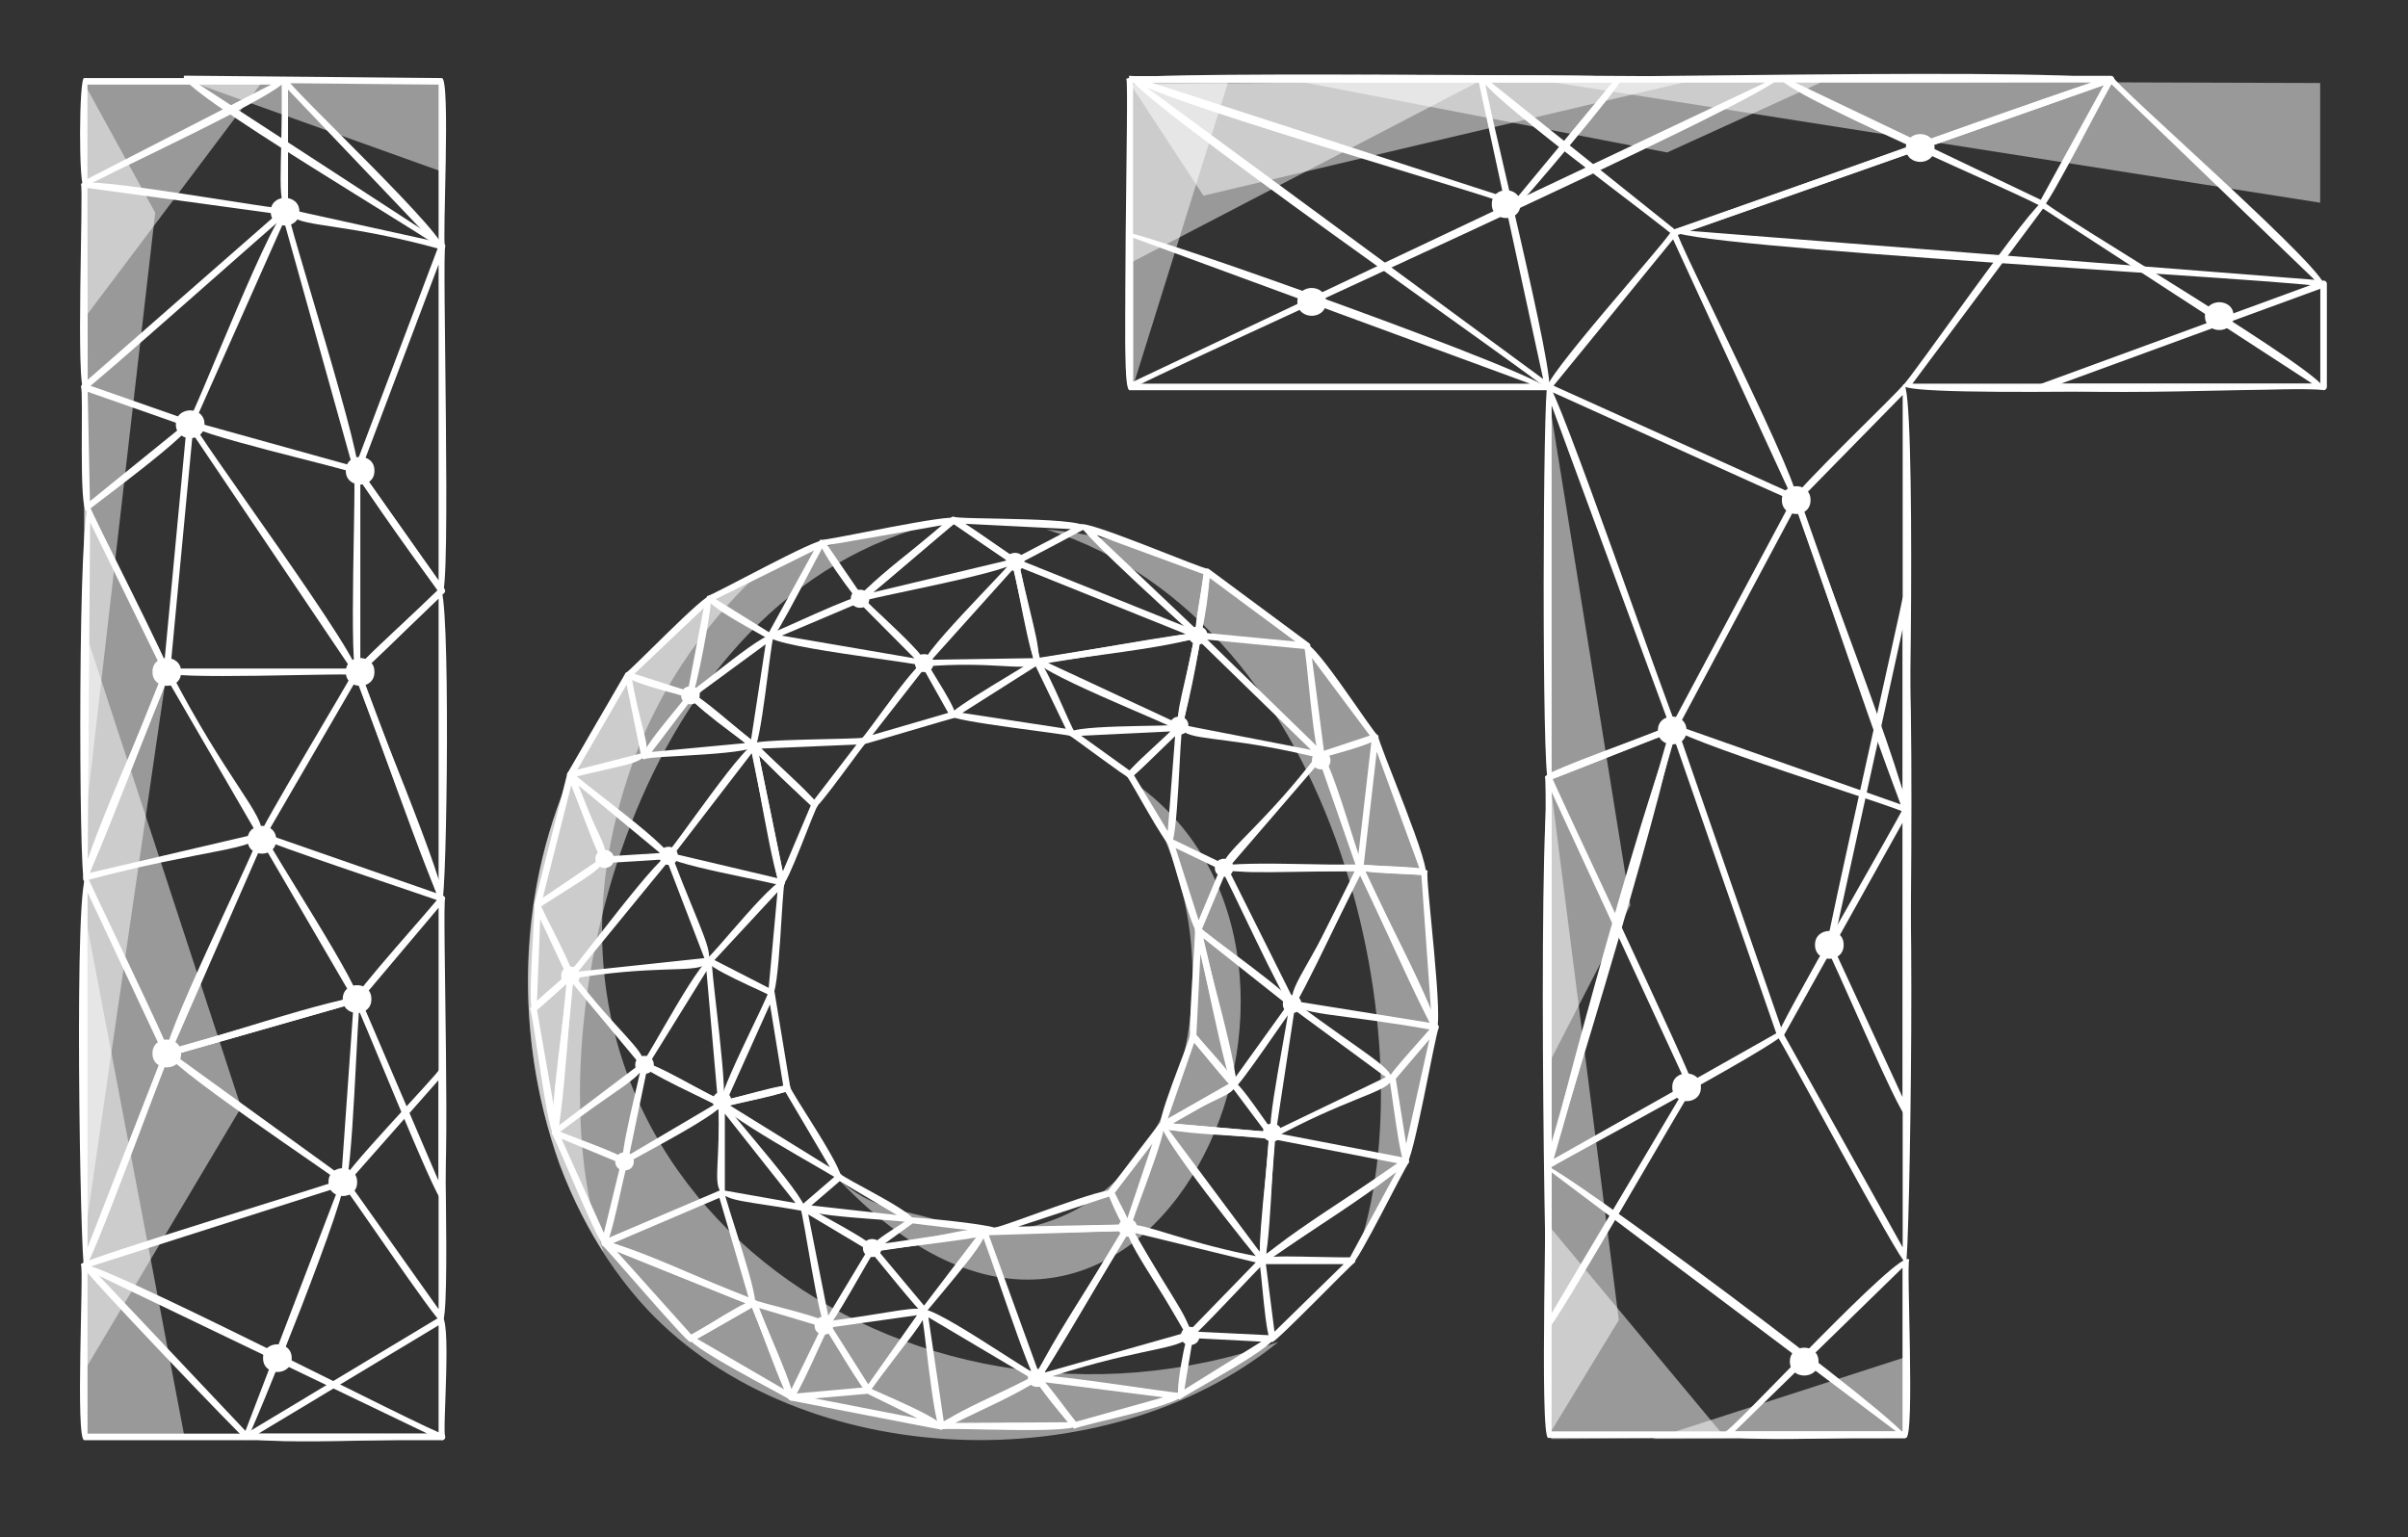 <?xml version="1.0" encoding="utf-8"?>
<!-- Generator: Adobe Illustrator 25.4.1, SVG Export Plug-In . SVG Version: 6.00 Build 0)  -->
<svg version="1.1" id="Capa_1" xmlns="http://www.w3.org/2000/svg" xmlns:xlink="http://www.w3.org/1999/xlink" x="0px" y="0px"
	 viewBox="0 0 150.49 96.08" style="enable-background:new 0 0 150.49 96.08;" xml:space="preserve">
<rect x="0" y="0" width="150.49" height="96.08" fill="#333333" stroke="none"/>
<g>
	<g>
		<path style="opacity:0.5;fill:#FFFFFF;" d="M96.76,24.71c1.71,10.62,3.42,21.25,5.13,31.87c-1.72,3.34-3.44,6.68-5.16,10.03
			C96.74,52.64,96.75,38.68,96.76,24.71z"/>
		<path style="opacity:0.5;fill:#FFFFFF;" d="M119.08,84.83c-5.27,1.7-10.53,3.41-15.8,5.11c5.27,0,10.53-0.01,15.8-0.01
			C119.08,88.23,119.08,86.53,119.08,84.83z"/>
		<path style="opacity:0.5;fill:#FFFFFF;" d="M70.8,24.18c2.02-6.47,4.04-12.93,6.06-19.4c-2.09,0-4.17,0-6.26,0
			C70.67,11.25,70.74,17.72,70.8,24.18z"/>
		<path style="opacity:0.5;fill:#FFFFFF;" d="M96.76,47.91c1.47,11.53,2.94,23.07,4.41,34.6c-1.48,2.43-2.96,4.87-4.44,7.3
			C96.74,75.84,96.75,61.87,96.76,47.91z"/>
		<path style="opacity:0.5;fill:#FFFFFF;" d="M96.94,76.79c0,4.39,0,8.77,0,13.16c3.63-0.02,7.27-0.05,10.9-0.07
			C104.21,85.52,100.57,81.15,96.94,76.79z"/>
		<path style="opacity:0.5;fill:#FFFFFF;" d="M80.66,4.99c7.84,1.51,15.69,3.03,23.53,4.54c3.31-1.51,6.63-3.02,9.94-4.53
			C102.98,5,91.82,5,80.66,4.99z"/>
		<path style="opacity:0.5;fill:#FFFFFF;" d="M70.65,4.99c-0.01,3.82-0.01,7.63-0.02,11.45C77.95,12.63,85.28,8.81,92.6,5
			C85.28,5,77.96,4.99,70.65,4.99z"/>
		<path style="opacity:0.5;fill:#FFFFFF;" d="M96.33,5.03c16.22,2.55,32.45,5.09,48.67,7.64c0-2.49,0-4.99,0-7.48
			C128.78,5.14,112.56,5.09,96.33,5.03z"/>
		<path style="opacity:0.5;fill:#FFFFFF;" d="M75.21,12.23c-1.52-2.32-3.04-4.64-4.56-6.96C82.5,5.15,94.35,5.03,106.2,4.92
			C95.87,7.35,85.54,9.79,75.21,12.23z"/>
		<g>
			<path style="fill:#FFFFFF;" d="M70.6,24.39c-0.59,0.05-0.01-19.24-0.21-19.45c-0.05-0.62,40.66,0.01,40.87-0.21
				C112.42,5.41,70.62,24.03,70.6,24.39z M70.81,5.15v18.71l39.54-18.71H70.81z"/>
		</g>
		<g>
			<path style="fill:#FFFFFF;" d="M104.61,14.77c-0.02-0.23-13.08-9.72-12.02-10.03c0.07,0.37,40.38-0.72,39.4,0.4
				C131.93,5.15,104.68,14.78,104.61,14.77z M93.18,5.15l11.47,9.18l26.07-9.18H93.18z"/>
		</g>
		<g>
			<path style="fill:#FFFFFF;" d="M145.21,17.95c-0.08-0.38-41.6-2.53-40.67-3.58c0.22,0.05,27.34-9.86,27.52-9.57
				C131.95,5.14,146.29,17.61,145.21,17.95z M105.6,14.43l39.05,3.06L131.87,5.18L105.6,14.43z"/>
		</g>
		<g>
			<path style="fill:#FFFFFF;" d="M145.21,24.39c-0.04-0.33-18.65,0.67-17.65-0.4c0,0,17.58-6.44,17.58-6.44
				c0.13-0.05,0.28,0.05,0.28,0.19c0,0,0,6.44,0,6.44C145.42,24.3,145.33,24.39,145.21,24.39z M128.8,23.98h16.21v-5.93L128.8,23.98
				z"/>
		</g>
		<g>
			<path style="fill:#FFFFFF;" d="M145.21,24.39c-0.17-0.31-26.68,0.61-26.27-0.33c0.27-0.06,8.37-11.81,8.8-11.47
				C127.64,12.93,146.42,23.92,145.21,24.39z M119.52,23.98h24.99l-16.83-10.94L119.52,23.98z"/>
		</g>
		<g>
			<path style="fill:#FFFFFF;" d="M96.76,24.39H70.6c-0.58,0.04-0.02-9.62-0.21-9.83C70.35,14.09,97.81,23.87,96.76,24.39z
				 M70.81,23.98h24.8l-24.8-9.12V23.98z"/>
		</g>
		<g>
			<path style="fill:#FFFFFF;" d="M96.76,24.39C96.73,24.07,69.55,5.22,70.6,4.74C70.8,4.9,92.77,4.43,92.79,4.9
				C92.6,5.17,97.48,24.36,96.76,24.39z M71.23,5.15l25.21,18.54L92.42,5.15H71.23z"/>
		</g>
		<g>
			<path style="fill:#FFFFFF;" d="M96.76,48.78c-0.41-0.17-0.34-24.56-0.04-24.8c0.48-0.16,7.85,21.32,8.08,21.45
				c0.04,0.11-0.01,0.22-0.12,0.26C104.57,45.68,96.87,48.81,96.76,48.78z M96.97,25.34v22.93l7.38-2.89L96.97,25.34z"/>
		</g>
		<g>
			<path style="fill:#FFFFFF;" d="M96.76,73.08c-0.6,0.05,0-24.3-0.21-24.51c-0.06-0.37,7.84-3.08,7.98-3.26
				C105.36,45.32,96.94,72.9,96.76,73.08z M96.97,48.71V71.4l7.33-25.56L96.97,48.71z"/>
		</g>
		<g>
			<path style="fill:#FFFFFF;" d="M119.11,89.88H96.76c-0.58,0.05-0.02-16.81-0.21-17.01C96.63,72.22,119.98,89.59,119.11,89.88z
				 M96.97,89.47h21.53L96.97,73.28V89.47z"/>
		</g>
		<g>
			<path style="fill:#FFFFFF;" d="M119.11,89.88c-0.07-0.24-12.05,0.49-11.35-0.35c0.32,0.13,11.27-11.85,11.56-10.77
				C119.13,78.96,119.69,89.92,119.11,89.88z M108.41,89.47h10.49V79.24L108.41,89.47z"/>
		</g>
		<g>
			<path style="fill:#FFFFFF;" d="M119.11,78.96c-0.31,0.07-7.85-14.07-8.03-14.17c-0.2-0.22,7.85-14.07,7.85-14.27
				C119.82,49.95,119.35,78.9,119.11,78.96z M111.5,64.69l7.41,13.28V51.41L111.5,64.69z"/>
		</g>
		<g>
			<path style="fill:#FFFFFF;" d="M119.11,50.82c-0.39,0.08-6.86-19.44-7.05-19.58c-0.16-0.32,6.84-6.97,6.9-7.21
				C119.77,23.69,119.37,50.73,119.11,50.82z M112.5,31.23l6.41,18.18V24.69L112.5,31.23z"/>
		</g>
		<g>
			<path style="fill:#FFFFFF;" d="M112.26,31.38c-0.06,0.04-15.51-7.01-15.58-7.01c-0.65-0.3,7.82-9.65,7.77-9.94
				c0.09-0.12,0.29-0.09,0.35,0.04C104.63,14.77,113.12,31.28,112.26,31.38z M97.09,24.11l14.75,6.66l-7.28-15.81L97.09,24.11z"/>
		</g>
		<g>
			<path style="fill:#FFFFFF;" d="M127.63,12.97c-0.01-0.31-17.54-7.63-16.37-8.23c0,0,20.66,0,20.66,0c0.15,0,0.26,0.17,0.18,0.31
				C131.89,5.19,127.98,13,127.63,12.97z M112.17,5.15l15.37,7.34l4.03-7.34H112.17z"/>
		</g>
		<g>
			<path style="fill:#FFFFFF;" d="M96.76,73.08c-0.4-0.05,7.4-28.33,8.04-27.64c0,0,6.65,19.18,6.65,19.18
				C111.55,65.11,97,72.83,96.76,73.08z M104.63,46.19L97.1,72.44l13.91-7.85L104.63,46.19z"/>
		</g>
		<g>
			<path style="fill:#FFFFFF;" d="M119.11,50.82c-0.18-0.27-14.94-4.81-14.68-5.42c0,0,7.65-14.32,7.65-14.32
				c0.08-0.15,0.32-0.14,0.38,0.03C112.27,31.39,119.92,50.75,119.11,50.82z M104.91,45.39l13.87,4.89l-6.56-18.59L104.91,45.39z"/>
		</g>
		<g>
			<path style="fill:#FFFFFF;" d="M119.11,69.75c-0.36,0.07-4.77-10.35-4.97-10.48c-0.11-0.1,4.79-21.8,4.77-21.92
				C119.86,36.48,119.33,69.76,119.11,69.75z M114.55,59.16l4.36,9.44V39.3L114.55,59.16z"/>
		</g>
		<g>
			<path style="fill:#FFFFFF;" d="M96.76,83.05c-0.22-0.04-0.73-35.22,0.19-34.57c-0.01,0.19,9.08,19.27,8.89,19.47
				C105.66,68.06,97.06,83.12,96.76,83.05z M96.97,49.51v32.58l8.46-14.26L96.97,49.51z"/>
		</g>
		<g>
			<path style="fill:#FFFFFF;" d="M94.74,12.97c0-0.35-25.37-7.46-24.14-8.23c0.2,0.12,30.71-0.23,30.79,0.12
				C101.46,5.2,95,12.82,94.74,12.97z M71.91,5.15l22.76,7.37l6.1-7.37H71.91z"/>
		</g>
		<path style="fill:#FFFFFF;" d="M82.87,18.87c0.02,1.16-1.8,1.16-1.79,0C81.06,17.71,82.88,17.71,82.87,18.87z"/>
		<path style="fill:#FFFFFF;" d="M95.02,12.76c0.02,1.16-1.8,1.16-1.79,0C93.22,11.6,95.04,11.6,95.02,12.76z"/>
		<path style="fill:#FFFFFF;" d="M113.15,31.26c0.02,1.16-1.8,1.16-1.79,0C111.35,30.1,113.17,30.1,113.15,31.26z"/>
		<path style="fill:#FFFFFF;" d="M115.22,59.06c0.02,1.16-1.8,1.16-1.79,0C113.42,57.9,115.24,57.9,115.22,59.06z"/>
		<path style="fill:#FFFFFF;" d="M113.65,85.11c0.02,1.16-1.8,1.16-1.79,0C111.85,83.95,113.67,83.95,113.65,85.11z"/>
		<path style="fill:#FFFFFF;" d="M120.9,9.25c0.02,1.16-1.8,1.16-1.79,0C119.1,8.09,120.92,8.09,120.9,9.25z"/>
		<path style="fill:#FFFFFF;" d="M105.4,45.66c0.02,1.16-1.8,1.16-1.79,0C103.6,44.5,105.42,44.5,105.4,45.66z"/>
		<path style="fill:#FFFFFF;" d="M106.3,67.96c0.02,1.16-1.8,1.16-1.79,0C104.49,66.81,106.31,66.81,106.3,67.96z"/>
		<path style="fill:#FFFFFF;" d="M139.59,19.76c0.02,1.16-1.8,1.16-1.79,0C137.79,18.6,139.61,18.6,139.59,19.76z"/>
	</g>
	<g>
		<path style="opacity:0.5;fill:#FFFFFF;" d="M60.5,76.96c13.89,0.99,17.85-17.93,10.16-28.19c16.32,11.04,0.91,45.03-18.17,25.04
			C55.29,76.1,56.67,75.34,60.5,76.96z"/>
		<path style="opacity:0.5;fill:#FFFFFF;" d="M87.59,72.77c-0.9,2.39-1.96,4.26-2.77,5.52c4.45-12.47-0.85-39.34-19.4-45.19
			C84.76,34.81,93.88,54.81,87.59,72.77z"/>
		<path style="opacity:0.5;fill:#FFFFFF;" d="M34.96,72.77c0.9,2.39,1.96,4.26,2.77,5.52c-4.45-12.47,0.85-39.34,19.4-45.19
			C37.8,34.81,28.67,54.81,34.96,72.77z"/>
		<path style="opacity:0.5;fill:#FFFFFF;" d="M39.1,49.01c-7.88,24.86,17.32,43.15,40.79,34.87c-10.75,8.76-29.78,8.18-39.41-2
			c-11.85-12.7-9.62-38.13,6.86-45.97C45.17,37.95,41.16,42.29,39.1,49.01z"/>
		<g>
			<path style="fill:#FFFFFF;" d="M63.44,35.33c-0.13,0.03-3.85-2.62-3.97-2.66c-0.17-0.11-0.07-0.4,0.13-0.38
				c0.04,0.22,9.1-0.03,8.18,0.79C67.65,33.12,63.58,35.34,63.44,35.33z M60.32,32.74l3.14,2.14l3.46-1.81L60.32,32.74z"/>
		</g>
		<g>
			<path style="fill:#FFFFFF;" d="M74.88,39.93c-0.22-0.17-7.54-6.77-7.37-7.13c0.18-0.43,7.76,2.83,8,2.76
				C75.8,35.59,75.17,40,74.88,39.93z M68.55,33.44l6.18,5.86l0.48-3.41L68.55,33.44z"/>
		</g>
		<g>
			<path style="fill:#FFFFFF;" d="M81.69,40.58c-0.01,0.01-6.81-0.66-6.83-0.65c-0.51,0.09,0.48-4.05,0.38-4.21
				c0.02-0.15,0.21-0.23,0.33-0.14c0,0,6.25,4.63,6.25,4.63C81.97,40.32,81.88,40.59,81.69,40.58z M75.11,39.54l5.85,0.56
				l-5.37-3.98L75.11,39.54z"/>
		</g>
		<g>
			<path style="fill:#FFFFFF;" d="M53.75,37.64c-1.12-0.13,5.81-5.12,5.71-5.29c0.04-0.34,4.01,2.62,4.1,2.61
				C64.34,35.59,53.81,37.42,53.75,37.64z M59.61,32.76l-5.06,4.27l8.39-2L59.61,32.76z"/>
		</g>
		<g>
			<path style="fill:#FFFFFF;" d="M57.76,41.66c-0.04-0.23-10.67-1.31-9.7-2.04c0.21,0.02,5.66-2.63,5.84-2.34
				C53.82,37.45,58.78,41.61,57.76,41.66z M48.86,39.73l8.29,1.42l-3.45-3.47L48.86,39.73z"/>
		</g>
		<g>
			<path style="fill:#FFFFFF;" d="M53.97,46.52c-0.16,0.01-0.27-0.21-0.16-0.33c0.18,0.02,3.88-5.55,4.13-4.83
				c-0.04,0.2,2.28,3.46,1.69,3.52C59.53,44.88,54.07,46.52,53.97,46.52z M57.73,41.83l-3.21,4.11l4.74-1.38L57.73,41.83z"/>
		</g>
		<g>
			<path style="fill:#FFFFFF;" d="M64.82,41.55c-0.41,0.1-1.42-6.24-1.58-6.39c-0.04-0.15,0.13-0.3,0.28-0.24
				c0,0,11.44,4.6,11.44,4.6C76,40.27,64.8,41.33,64.82,41.55z M63.73,35.46l1.25,5.65l9.14-1.47L63.73,35.46z"/>
		</g>
		<g>
			<path style="fill:#FFFFFF;" d="M66.97,46.02c-0.21-0.14-7.55-0.92-7.6-1.3c-0.13-0.34,5.23-3.35,5.34-3.55
				c0.38-0.44,2.27,4.5,2.45,4.55C67.22,45.85,67.11,46.02,66.97,46.02z M60.14,44.56l6.47,0.99l-1.88-3.9L60.14,44.56z"/>
		</g>
		<g>
			<path style="fill:#FFFFFF;" d="M57.76,41.66c-1.02-0.05,5.64-6.51,5.53-6.68c0.11-0.12,0.33-0.07,0.36,0.09
				C65.64,44.16,66.2,40.98,57.76,41.66z M63.33,35.56l-5.1,5.68l6.34-0.1L63.33,35.56z"/>
		</g>
		<g>
			<path style="fill:#FFFFFF;" d="M82.57,47.41c-0.48,0.04-0.91-6.82-1.08-7.01c0.09-1.3,4.48,5.7,4.63,5.57
				C86.55,46.42,82.66,47.28,82.57,47.41z M81.99,41.13l0.75,5.8l2.87-0.95L81.99,41.13z"/>
		</g>
		<g>
			<path style="fill:#FFFFFF;" d="M89.02,54.71c-0.11-0.1-4.48-0.05-4.22-0.49c0,0,0.94-8.15,0.94-8.15
				c0.02-0.21,0.33-0.25,0.4-0.05C86.02,46.21,89.75,54.8,89.02,54.71z M85.23,54.05l3.48,0.23l-2.67-7.3L85.23,54.05z"/>
		</g>
		<g>
			<path style="fill:#FFFFFF;" d="M89.71,64.41c-0.36,0.05-4.7-9.95-4.9-10.08c-0.07-0.13,0.04-0.31,0.2-0.29
				c0.12,0.12,4.35,0.05,4.21,0.45C89.04,54.71,90.33,64.43,89.71,64.41z M85.34,54.47l4.09,8.65l-0.6-8.42L85.34,54.47z"/>
		</g>
		<g>
			<path style="fill:#FFFFFF;" d="M87.85,72.8c-0.35,0.12-0.94-5.26-1.04-5.4c-0.09-0.21,2.7-3.17,2.75-3.33
				c0.13-0.16,0.41-0.02,0.36,0.18C89.73,64.41,88.3,72.87,87.85,72.8z M87.23,67.43l0.65,4.07l1.45-6.53L87.23,67.43z"/>
		</g>
		<g>
			<path style="fill:#FFFFFF;" d="M84.49,79h-5.61c-1.21-0.24,8.98-6.38,8.86-6.58c0.17-0.12,0.41,0.09,0.3,0.27
				C87.86,72.8,84.8,79.07,84.49,79z M79.54,78.59h4.83l2.89-5.33L79.54,78.59z"/>
		</g>
		<g>
			<path style="fill:#FFFFFF;" d="M79.51,83.89c-0.43,0.17-0.69-4.96-0.83-5.07c-0.22-0.57,5.69-0.08,5.82-0.23
				c0.18-0.01,0.28,0.23,0.14,0.35C84.46,79.02,79.74,83.91,79.51,83.89z M79.11,79l0.54,4.24L83.99,79H79.11z"/>
		</g>
		<g>
			<path style="fill:#FFFFFF;" d="M73.75,87.47c-0.47,0.23,0.4-4.49,0.64-4.25c0,0,5.13,0.25,5.13,0.25
				C80.6,83.76,73.78,87.31,73.75,87.47z M74.55,83.64l-0.53,3.21l4.81-2.99L74.55,83.64z"/>
		</g>
		<g>
			<path style="fill:#FFFFFF;" d="M67.16,89.31c-0.15-0.02-2.68-3.08-2.52-3.28c0.11-0.35,8.93,1.12,9.14,1.03
				C74.94,87.63,67.2,89.12,67.16,89.31z M65.29,86.4l1.95,2.47l5.47-1.53L65.29,86.4z"/>
		</g>
		<g>
			<path style="fill:#FFFFFF;" d="M58.82,89.36c-1.28-0.3,6.01-3.25,5.91-3.41c0.22-0.32,2.46,3,2.6,3.03
				C67.93,89.74,58.87,89.17,58.82,89.36z M64.76,86.39l-5.06,2.55l7.04-0.04L64.76,86.39z"/>
		</g>
		<g>
			<path style="fill:#FFFFFF;" d="M58.82,89.36c-0.02,0.01-9.39-1.82-9.41-1.82c-0.23-0.04-0.21-0.39,0.02-0.41
				c0,0,4.81-0.43,4.81-0.43C54.54,86.92,59.86,89.01,58.82,89.36z M50.92,87.41l6.43,1.25l-3.13-1.54L50.92,87.41z"/>
		</g>
		<g>
			<path style="fill:#FFFFFF;" d="M70.6,48.63c-0.13,0.04-3.64-2.62-3.76-2.65c-0.88-0.76,6.84-0.52,6.84-0.71
				c0.18-0.02,0.29,0.23,0.15,0.36C73.68,45.7,70.81,48.67,70.6,48.63z M67.57,45.99l3.02,2.17l2.56-2.44L67.57,45.99z"/>
		</g>
		<g>
			<path style="fill:#FFFFFF;" d="M73.13,52.83c-0.3,0.04-2.53-4.17-2.7-4.29c-0.34-0.2,3.11-3.05,3.12-3.2
				c0.13-0.13,0.37-0.02,0.35,0.17C73.73,45.68,73.63,52.89,73.13,52.83z M70.87,48.46l2.11,3.5L73.44,46L70.87,48.46z"/>
		</g>
		<g>
			<path style="fill:#FFFFFF;" d="M74.88,58.32c-0.39,0.07-1.77-5.5-1.95-5.64c-0.06-0.16,0.13-0.33,0.29-0.25
				c0,0,3.37,1.62,3.37,1.62c0.1,0.05,0.14,0.16,0.1,0.27l-1.62,3.87C75.04,58.27,74.96,58.32,74.88,58.32z M73.47,53.01l1.44,4.51
				l1.33-3.18L73.47,53.01z"/>
		</g>
		<g>
			<path style="fill:#FFFFFF;" d="M77.13,68.01c-0.22,0.05-2.58-3.04-2.73-3.11c-0.17-0.18,0.33-6.6,0.28-6.79
				c0.01-0.23,0.36-0.27,0.41-0.04C74.9,58.32,77.85,68,77.13,68.01z M74.77,64.7l1.97,2.33l-1.72-7.41L74.77,64.7z"/>
		</g>
		<g>
			<path style="fill:#FFFFFF;" d="M72.61,70.59c-0.71,0.18,1.86-5.77,1.75-5.89c0.05-0.15,0.26-0.19,0.35-0.07
				C78.7,69.22,77.75,67.28,72.61,70.59z M74.63,65.18l-1.65,4.75l3.83-2.18L74.63,65.18z"/>
		</g>
		<g>
			<path style="fill:#FFFFFF;" d="M70.47,76.95c-0.22,0.02-1.34-2.38-1.21-2.54c0,0,3.18-4.16,3.18-4.16
				c0.06-0.08,0.17-0.1,0.26-0.06c0.45,0.17-2.12,6.37-2.04,6.61C70.64,76.89,70.56,76.95,70.47,76.95z M69.67,74.56l0.77,1.63
				l1.58-4.7L69.67,74.56z"/>
		</g>
		<g>
			<path style="fill:#FFFFFF;" d="M62.27,77.11c-0.23,0.01-0.28-0.34-0.06-0.4c0.24,0.09,7.25-2.74,7.41-2.26
				c-0.05,0.21,1.53,2.49,0.86,2.5C70.48,76.95,62.28,77.11,62.27,77.11z M69.32,74.79l-5.69,1.88l6.52-0.13L69.32,74.79z"/>
		</g>
		<g>
			<path style="fill:#FFFFFF;" d="M54.51,78.26c-0.97-0.23,2.35-1.97,2.36-2.17c0.19-0.02,5.66,0.46,5.61,0.81
				C62.52,77.4,54.71,78.07,54.51,78.26z M57.04,76.47l-1.73,1.25l5.42-0.8L57.04,76.47z"/>
		</g>
		<g>
			<path style="fill:#FFFFFF;" d="M56.99,76.46c-0.1-0.23-7.55-0.36-6.91-1.12c0,0,2.24-1.93,2.24-1.93
				c0.07-0.06,0.16-0.07,0.24-0.02C52.51,73.57,58.15,76.21,56.99,76.46z M50.71,75.35l5.35,0.6l-3.58-2.12L50.71,75.35z"/>
		</g>
		<g>
			<path style="fill:#FFFFFF;" d="M85,54.45c-12.86,0.06-9.01,1.09-2.59-7.38c0.5-0.71,2.6,7.09,2.79,7.1
				C85.25,54.3,85.14,54.45,85,54.45z M76.95,54.04h7.76l-2.23-6.42L76.95,54.04z"/>
		</g>
		<g>
			<path style="fill:#FFFFFF;" d="M73.69,45.69c-0.07-0.23-9.94-4.06-8.91-4.54c0.23,0.07,10.06-1.81,10.24-1.56
				C75.12,39.89,74.01,45.61,73.69,45.69z M65.51,41.44l8.03,3.74l1.07-5.21L65.51,41.44z"/>
		</g>
		<g>
			<path style="fill:#FFFFFF;" d="M82.57,47.41c-10.58-2.64-9.59,0.84-7.89-7.73c0.03-0.15,0.23-0.22,0.35-0.11
				c0,0,7.69,7.48,7.69,7.48C82.84,47.18,82.75,47.42,82.57,47.41z M73.94,45.32l7.99,1.55l-6.92-6.74L73.94,45.32z"/>
		</g>
		<g>
			<path style="fill:#FFFFFF;" d="M89.71,64.41c-12.47-2.23-9.72,0.74-4.9-10.26c0.07-0.14,0.31-0.15,0.37,0
				C85.12,54.48,90.45,64.29,89.71,64.41z M81.06,62.6l8.3,1.33L85,54.72L81.06,62.6z"/>
		</g>
		<g>
			<path style="fill:#FFFFFF;" d="M77.13,68.01c-0.45,0.07-2.26-9.69-2.45-9.85c-0.05-0.18,0.18-0.33,0.33-0.21
				c0.08,0.28,6.23,4.51,5.91,4.93C80.76,62.97,77.38,68.07,77.13,68.01z M75.21,58.65l2.01,8.67l3.24-4.51L75.21,58.65z"/>
		</g>
		<g>
			<path style="fill:#FFFFFF;" d="M80.75,62.97c-0.37,0.04-4.23-8.49-4.44-8.63c-0.45-0.71,8.61-0.11,8.69-0.3
				c0.15,0,0.26,0.17,0.18,0.3C84.97,54.49,81.13,62.99,80.75,62.97z M76.83,54.45l3.92,7.85l3.92-7.85H76.83z"/>
		</g>
		<g>
			<path style="fill:#FFFFFF;" d="M78.88,79c-0.53,0.16,0.55-7.9,0.42-8.03c0.01-0.12,0.13-0.21,0.25-0.19c0,0,8.35,1.61,8.35,1.61
				C88.81,72.73,78.96,78.81,78.88,79z M79.69,71.23l-0.57,7.15l8.21-5.67L79.69,71.23z"/>
		</g>
		<g>
			<path style="fill:#FFFFFF;" d="M79.51,71.19c-0.63,0.03,1.2-8.24,1.04-8.46c0.02-0.15,0.21-0.23,0.33-0.13
				C89.92,69.32,88.42,66.3,79.51,71.19z M80.9,63.13l-1.14,7.5l6.85-3.3L80.9,63.13z"/>
		</g>
		<g>
			<path style="fill:#FFFFFF;" d="M79.51,71.19c-0.03-0.19-7.92-0.24-7-0.99c0,0,4.52-2.58,4.52-2.58c0.25-0.34,2.5,3.2,2.64,3.23
				C79.77,70.99,79.67,71.2,79.51,71.19z M73.29,70.23l5.78,0.5l-1.99-2.66L73.29,70.23z"/>
		</g>
		<g>
			<path style="fill:#FFFFFF;" d="M74.38,83.64c-6.56-10.4-4.88-6.75,4.55-5.04c0.15,0.03,0.21,0.24,0.1,0.34
				C78.88,79,74.58,83.69,74.38,83.64z M70.9,77.06l3.52,6.03l4.06-4.18L70.9,77.06z"/>
		</g>
		<g>
			<path style="fill:#FFFFFF;" d="M78.88,79c-0.17-0.16-7.1-8.74-6.25-8.83c0,0,6.9,0.6,6.9,0.6c0.11,0.01,0.2,0.11,0.19,0.22
				C79.52,71.21,79.41,79.03,78.88,79z M73.05,70.63l5.67,7.61l0.57-7.06L73.05,70.63z"/>
		</g>
		<g>
			<path style="fill:#FFFFFF;" d="M64.82,86.34c-0.4,0.05-3.3-9.1-3.5-9.25c-0.05-0.13,0.05-0.28,0.19-0.28c0,0,8.96-0.27,8.96-0.27
				c0.15-0.01,0.27,0.18,0.18,0.31C70.45,76.96,65.14,86.39,64.82,86.34z M61.8,77.21l3.06,8.44l5.24-8.7L61.8,77.21z"/>
		</g>
		<g>
			<path style="fill:#FFFFFF;" d="M64.82,86.34c-0.92,0.06,5.63-9.54,5.48-9.7c0.06-0.12,0.29-0.13,0.36,0
				C76.22,86.48,76.4,82.36,64.82,86.34z M70.47,77.15l-5.21,8.65l8.8-2.49L70.47,77.15z"/>
		</g>
		<g>
			<path style="fill:#FFFFFF;" d="M51.66,83.01c-0.46,0.04-1.46-7.29-1.64-7.47c-0.04-0.17,0.16-0.31,0.31-0.22
				c0.05,0.19,4.75,2.49,4.36,2.84C54.52,78.26,51.94,83.08,51.66,83.01z M50.51,75.91l1.25,6.33l2.47-4.11L50.51,75.91z"/>
		</g>
		<g>
			<path style="fill:#FFFFFF;" d="M57.76,82.15c-0.17,0.06-3.29-3.89-3.41-3.97c-0.1-0.12-0.03-0.32,0.13-0.34
				C61.8,77.25,64.33,74.3,57.76,82.15z M54.9,78.2l2.85,3.41l3.29-4.32L54.9,78.2z"/>
		</g>
		<g>
			<path style="fill:#FFFFFF;" d="M54.26,87.11c-0.23,0.08-2.64-4.1-2.77-4.2c-0.08-0.12,0-0.3,0.15-0.31
				C59.71,81.54,59.1,80.44,54.26,87.11z M52,82.96l2.26,3.57l3.05-4.32L52,82.96z"/>
		</g>
		<g>
			<path style="fill:#FFFFFF;" d="M58.82,89.36c-0.49,0.03-1.08-7.19-1.27-7.39c-0.03-1,7.16,4.14,7.37,3.98
				C65.63,86.39,58.89,89.18,58.82,89.36z M58.02,82.34l0.96,6.5l5.41-2.72L58.02,82.34z"/>
		</g>
		<g>
			<path style="fill:#FFFFFF;" d="M53.75,37.64c0.03,0.24-3.15-4.04-2.43-3.9c0.22,0.1,8.34-1.73,8.45-1.32
				c0.04,0.08,0.02,0.18-0.05,0.25C59.54,32.73,53.97,37.65,53.75,37.64z M51.71,34.08l2.08,3.04l5.08-4.29L51.71,34.08z"/>
		</g>
		<g>
			<path style="fill:#FFFFFF;" d="M48.13,40.02c-0.3-0.26-4.43-2.31-3.92-2.77c0.23,0.03,7.07-3.79,7.29-3.45
				c0.06,0.07,0.08,0.16,0.03,0.24C51.37,34.14,48.44,40.09,48.13,40.02z M44.73,37.45l3.33,2.07l2.81-5.11L44.73,37.45z"/>
		</g>
		<g>
			<path style="fill:#FFFFFF;" d="M50.91,50.5c-0.31-0.16-4.03-3.68-4.01-3.97c0.06-0.36,6.87-0.3,7.06-0.43
				c0.17-0.02,0.28,0.2,0.17,0.33C53.97,46.52,51.14,50.56,50.91,50.5z M47.58,46.79l3.3,3.2l2.65-3.45L47.58,46.79z"/>
		</g>
		<g>
			<path style="fill:#FFFFFF;" d="M48.85,55.38c-0.46,0.07-1.77-8.56-1.96-8.73c-0.05-0.19,0.21-0.33,0.35-0.19
				c0.05,0.18,4.08,3.66,3.86,3.92C50.92,50.5,49.19,55.45,48.85,55.38z M47.43,47.22l1.49,7.26l1.75-4.13L47.43,47.22z"/>
		</g>
		<g>
			<path style="fill:#FFFFFF;" d="M48.21,62.28c-0.21-0.2-4.42-1.89-4.06-2.35c0.16,0.11,4.86-5.9,4.89-4.74
				C48.87,55.39,48.72,62.31,48.21,62.28z M44.65,60.01l3.39,1.74l0.55-5.99L44.65,60.01z"/>
		</g>
		<g>
			<path style="fill:#FFFFFF;" d="M45.09,69.22c-0.78,0.14,3.05-7.1,2.93-7.24c0.08-0.18,0.37-0.15,0.39,0.05
				c0,0,0.98,5.95,0.98,5.95C49.59,68.38,45.21,69.09,45.09,69.22z M48.12,62.78l-2.67,5.94l3.5-0.85L48.12,62.78z"/>
		</g>
		<g>
			<path style="fill:#FFFFFF;" d="M52.46,73.78c-0.16-0.24-8.22-4.53-7.41-4.96c0.14,0.07,4.31-1.27,4.33-0.9
				C49.27,68.08,53.31,73.84,52.46,73.78z M45.62,69.1l6.24,3.86l-2.77-4.7L45.62,69.1z"/>
		</g>
		<g>
			<path style="fill:#FFFFFF;" d="M49.44,87.54c-0.22-0.22-6.99-3.6-6.4-4.04c0.2,0.06,4.14-2.72,4.24-2.14
				C47.17,81.5,50.19,87.71,49.44,87.54z M43.56,83.68l5.47,3.18l-2.04-5.13L43.56,83.68z"/>
		</g>
		<g>
			<path style="fill:#FFFFFF;" d="M43.15,83.89c-0.27,0.02-5.32-5.96-5.51-6.05c-0.61-1.22,9.47,3.63,9.53,3.41
				c0.16,0.06,0.17,0.29,0.03,0.37C47.09,81.64,43.26,83.91,43.15,83.89z M38.54,78.22l4.66,5.2l3.43-1.95L38.54,78.22z"/>
		</g>
		<g>
			<path style="fill:#FFFFFF;" d="M37.79,77.91c-0.33,0.06-3.12-6.9-3.29-7.03c-0.08-0.16,0.1-0.35,0.27-0.27
				c0.08,0.17,4.72,1.68,4.47,2.04C39.09,72.83,38.15,77.94,37.79,77.91z M35.09,71.18l2.65,5.89l1.06-4.35L35.09,71.18z"/>
		</g>
		<g>
			<path style="fill:#FFFFFF;" d="M43.15,43.67c-0.07-0.16-4.6-1.1-4.04-1.61c0.22-0.05,5-5.05,5.3-4.82
				C44.67,37.13,43.41,43.91,43.15,43.67z M39.65,42.12l3.34,1.07l0.99-5.18L39.65,42.12z"/>
		</g>
		<g>
			<path style="fill:#FFFFFF;" d="M35.65,48.63c-0.15,0-0.26-0.18-0.18-0.31c0,0,3.6-6.21,3.6-6.21c0.09-0.16,0.35-0.12,0.38,0.06
				C40.46,48.38,42.11,47.01,35.65,48.63z M39.16,42.79l-3.08,5.32l3.96-1.01L39.16,42.79z"/>
		</g>
		<g>
			<path style="fill:#FFFFFF;" d="M33.59,56.8c-0.13,0-0.24-0.13-0.2-0.26c0,0,2.06-8.17,2.06-8.17c0.04-0.19,0.33-0.21,0.39-0.03
				C38.05,54.8,39.73,52.82,33.59,56.8z M35.7,49.09l-1.78,7.03l3.62-2.45L35.7,49.09z"/>
		</g>
		<g>
			<path style="fill:#FFFFFF;" d="M33.34,63.26c-0.46,0.19,0.14-6.56,0.05-6.67c0-0.21,0.31-0.28,0.39-0.08
				c-0.04,0.19,2.37,4.48,2.01,4.64C35.67,61.2,33.48,63.29,33.34,63.26z M33.76,57.45l-0.2,5.13l1.84-1.64L33.76,57.45z"/>
		</g>
		<g>
			<path style="fill:#FFFFFF;" d="M34.68,71c-0.47,0.06-1.36-7.74-1.55-7.91c-0.19-0.11,2.36-2.17,2.38-2.25
				c0.13-0.12,0.37-0.01,0.34,0.17C35.67,61.19,35.2,71.05,34.68,71z M33.56,63.13l1.07,6.14l0.77-7.77L33.56,63.13z"/>
		</g>
		<g>
			<path style="fill:#FFFFFF;" d="M47.09,46.81c-0.14-0.13-4.56-3.21-4.06-3.51c0.15,0.11,5.43-4.5,5.31-3.46
				C48.17,40.01,47.54,46.89,47.09,46.81z M43.49,43.47l3.45,2.75l0.91-5.95L43.49,43.47z"/>
		</g>
		<g>
			<path style="fill:#FFFFFF;" d="M40.28,47.46c-0.91,0.03,2.78-3.96,2.71-4.12c0.19-0.5,4.05,3.13,4.24,3.1
				C47.91,47.23,40.37,47.22,40.28,47.46z M43.19,43.76L40.73,47l5.84-0.55L43.19,43.76z"/>
		</g>
		<g>
			<path style="fill:#FFFFFF;" d="M48.85,55.38c-0.1-0.18-7.78-1.45-7.23-2c0.22,0.06,5.42-7.78,5.68-6.81c0,0,1.75,8.56,1.75,8.56
				C49.08,55.25,48.97,55.38,48.85,55.38z M42.14,53.37l6.44,1.52l-1.6-7.81L42.14,53.37z"/>
		</g>
		<g>
			<path style="fill:#FFFFFF;" d="M37.79,53.95c-0.36,0.07-2.15-5.32-2.33-5.45c-0.08-0.19,0.17-0.37,0.32-0.24
				c-0.07,0.2,7.07,5.26,6.01,5.44C41.78,53.7,37.8,53.96,37.79,53.95z M36.15,49.1l1.78,4.43l3.32-0.21L36.15,49.1z"/>
		</g>
		<g>
			<path style="fill:#FFFFFF;" d="M35.65,61.19c-0.17,0.01-0.27-0.21-0.16-0.34c0.27-0.02,6.14-8.17,6.48-7.43
				C45.67,63.19,45.96,59.43,35.65,61.19z M41.72,53.9l-5.59,6.83l7.89-0.84L41.72,53.9z"/>
		</g>
		<g>
			<path style="fill:#FFFFFF;" d="M34.68,71c-0.64,0.02,0.95-9.81,0.76-10.03c0.01-0.18,0.26-0.25,0.36-0.11
				C41.5,68.26,42.31,65.11,34.68,71z M35.81,61.5l-0.87,8.84l5.05-3.82L35.81,61.5z"/>
		</g>
		<g>
			<path style="fill:#FFFFFF;" d="M45.09,69.22c-0.29-0.2-5.22-2.35-4.99-2.77c0.21,0.07,4.11-7.51,4.41-6.4
				C44.34,60.3,45.7,69.22,45.09,69.22z M40.57,66.48l4.28,2.18l-0.7-7.96L40.57,66.48z"/>
		</g>
		<g>
			<path style="fill:#FFFFFF;" d="M39.03,72.8c-0.61,0.22,1.16-6.18,1.05-6.28c0.01-0.68,4.93,2.4,5.11,2.31
				C45.81,69.27,39.26,72.57,39.03,72.8z M40.43,66.87l-1.1,5.31l5.34-3.15L40.43,66.87z"/>
		</g>
		<g>
			<path style="fill:#FFFFFF;" d="M49.44,87.54c-0.36,0.07-2.36-5.9-2.54-6.03c-0.07-0.15,0.09-0.33,0.25-0.27
				c0.09,0.18,5.06,1.18,4.69,1.65C51.67,83.01,49.77,87.61,49.44,87.54z M47.44,81.76l2.02,5.07l1.9-3.9L47.44,81.76z"/>
		</g>
		<g>
			<path style="fill:#FFFFFF;" d="M47.09,81.64c-0.06,0.04-9.31-3.75-9.38-3.75c-0.17-0.06-0.17-0.32,0-0.38c0,0,7.3-3.11,7.3-3.11
				c0.11-0.05,0.25,0.02,0.28,0.13C45.18,74.68,47.75,81.8,47.09,81.64z M38.33,77.7l8.45,3.39l-1.82-6.22L38.33,77.7z"/>
		</g>
		<g>
			<path style="fill:#FFFFFF;" d="M50.22,75.7c-7.05-1.25-5.07,0.15-5.33-6.69c-0.01-0.19,0.25-0.28,0.37-0.13
				C45.16,69.09,51.18,75.67,50.22,75.7z M45.3,74.42l4.42,0.78l-4.42-5.59V74.42z"/>
		</g>
		<path style="fill:#FFFFFF;" d="M39.61,72.6c0.01,0.75-1.17,0.75-1.16,0C38.44,71.84,39.62,71.84,39.61,72.6z"/>
		<path style="fill:#FFFFFF;" d="M65.4,86.13c0.01,0.75-1.17,0.75-1.16,0C64.22,85.38,65.41,85.38,65.4,86.13z"/>
		<path style="fill:#FFFFFF;" d="M71.06,76.74c0.01,0.75-1.17,0.75-1.16,0C69.88,75.99,71.07,75.99,71.06,76.74z"/>
		<path style="fill:#FFFFFF;" d="M81.33,62.76c0.01,0.75-1.17,0.75-1.16,0C80.16,62.01,81.34,62.01,81.33,62.76z"/>
		<path style="fill:#FFFFFF;" d="M45.7,68.81c0.01,0.75-1.17,0.75-1.16,0C44.53,68.06,45.71,68.06,45.7,68.81z"/>
		<path style="fill:#FFFFFF;" d="M55.09,78.01c0.01,0.75-1.17,0.75-1.16,0C53.91,77.26,55.1,77.26,55.09,78.01z"/>
		<path style="fill:#FFFFFF;" d="M74.96,83.51c0.01,0.75-1.17,0.75-1.16,0C73.79,82.75,74.97,82.75,74.96,83.51z"/>
		<path style="fill:#FFFFFF;" d="M80.09,70.79c0.01,0.75-1.17,0.75-1.16,0C78.91,70.04,80.1,70.04,80.09,70.79z"/>
		<path style="fill:#FFFFFF;" d="M40.86,66.56c0.01,0.75-1.17,0.75-1.16,0C39.69,65.81,40.87,65.81,40.86,66.56z"/>
		<path style="fill:#FFFFFF;" d="M52.07,82.86c0.01,0.75-1.17,0.75-1.16,0C50.9,82.1,52.08,82.1,52.07,82.86z"/>
		<path style="fill:#FFFFFF;" d="M38.37,53.69c0.01,0.75-1.17,0.75-1.16,0C37.2,52.94,38.38,52.94,38.37,53.69z"/>
		<path style="fill:#FFFFFF;" d="M42.36,53.5c0.01,0.75-1.17,0.75-1.16,0C41.19,52.74,42.37,52.74,42.36,53.5z"/>
		<path style="fill:#FFFFFF;" d="M54.33,37.43c0.01,0.75-1.17,0.75-1.16,0C53.16,36.67,54.34,36.67,54.33,37.43z"/>
		<path style="fill:#FFFFFF;" d="M64.02,35.12c0.01,0.75-1.17,0.75-1.16,0C62.85,34.37,64.03,34.37,64.02,35.12z"/>
		<path style="fill:#FFFFFF;" d="M58.34,41.45c0.01,0.75-1.17,0.75-1.16,0C57.16,40.7,58.35,40.7,58.34,41.45z"/>
		<path style="fill:#FFFFFF;" d="M75.46,39.72c0.01,0.75-1.17,0.75-1.16,0C74.29,38.97,75.47,38.97,75.46,39.72z"/>
		<path style="fill:#FFFFFF;" d="M74.27,45.36c0.01,0.75-1.17,0.75-1.16,0C73.1,44.6,74.28,44.6,74.27,45.36z"/>
		<path style="fill:#FFFFFF;" d="M77.08,54.24c0.01,0.75-1.17,0.75-1.16,0C75.91,53.49,77.09,53.49,77.08,54.24z"/>
		<path style="fill:#FFFFFF;" d="M83.15,47.53c0.01,0.75-1.17,0.75-1.16,0C81.97,46.78,83.16,46.78,83.15,47.53z"/>
		<path style="fill:#FFFFFF;" d="M43.73,43.46c0.01,0.75-1.17,0.75-1.16,0C42.56,42.71,43.74,42.71,43.73,43.46z"/>
		<path style="fill:#FFFFFF;" d="M36.23,60.99c0.01,0.75-1.17,0.75-1.16,0C35.06,60.23,36.25,60.23,36.23,60.99z"/>
	</g>
	<g>
		<path style="opacity:0.5;fill:#FFFFFF;" d="M5.29,77.29C7,65.52,8.71,53.76,10.42,42c-1.72-3.7-3.44-7.4-5.16-11.1
			C5.27,46.36,5.28,61.82,5.29,77.29z"/>
		<path style="opacity:0.5;fill:#FFFFFF;" d="M5.29,85.65c3.26-5.48,6.52-10.96,9.78-16.43c-3.27-9.99-6.54-19.97-9.81-29.96
			C5.27,54.72,5.28,70.18,5.29,85.65z"/>
		<path style="opacity:0.5;fill:#FFFFFF;" d="M27.62,10.73c-5.27-1.89-10.53-3.77-15.8-5.66c5.27,0.01,10.53,0.01,15.8,0.02
			C27.62,6.97,27.62,8.85,27.62,10.73z"/>
		<path style="opacity:0.5;fill:#FFFFFF;" d="M5.47,57.97c2.02,10.62,4.04,21.23,6.06,31.85c-2.09,0-4.17,0-6.26,0
			C5.33,79.2,5.4,68.58,5.47,57.97z"/>
		<path style="opacity:0.5;fill:#FFFFFF;" d="M5.29,51.61C6.76,38.84,8.23,26.07,9.7,13.3c-1.48-2.7-2.96-5.39-4.44-8.09
			C5.27,20.68,5.28,36.14,5.29,51.61z"/>
		<path style="opacity:0.5;fill:#FFFFFF;" d="M5.47,19.63c0-4.86,0-9.71,0-14.57c3.63,0.03,7.27,0.05,10.9,0.08
			C12.74,9.97,9.1,14.8,5.47,19.63z"/>
		<g>
			<path style="fill:#FFFFFF;" d="M5.27,24.41c-0.56,0.04-0.04-12.68-0.21-12.89c-0.02-0.64,12.54,1.68,12.77,1.51
				c0.17,0.02,0.24,0.25,0.11,0.36C17.8,13.44,5.44,24.45,5.27,24.41z M5.47,11.75l0.01,11.99l11.84-10.37L5.47,11.75z"/>
		</g>
		<g>
			<path style="fill:#FFFFFF;" d="M5.43,31.96C4.89,32,5.24,24.42,5.06,24.2c-0.01-0.14,0.14-0.25,0.27-0.2c0,0,6.62,2.32,6.62,2.32
				C12.65,26.65,5.58,31.78,5.43,31.96z M5.48,24.49l0.14,6.84l5.85-4.74L5.48,24.49z"/>
		</g>
		<g>
			<path style="fill:#FFFFFF;" d="M5.27,11.72c-0.37,0.23-0.34-7.07,0-6.84c0,0,12.53,0,12.53,0C19.06,5.27,5.22,11.53,5.27,11.72z
				 M5.47,5.29v5.89l11.47-5.89H5.47z"/>
		</g>
		<g>
			<path style="fill:#FFFFFF;" d="M27.62,15.6C27.57,15.28,10.46,5.25,11.53,4.73c0,0,16.08,0.15,16.08,0.15
				c0.57-0.04,0.02,10.31,0.2,10.52C27.82,15.51,27.73,15.6,27.62,15.6z M12.24,5.15l15.17,9.87V5.29L12.24,5.15z"/>
		</g>
		<g>
			<path style="fill:#FFFFFF;" d="M27.62,37.14c-0.29-0.12-5.48-7.47-5.49-7.79c0,0,5.3-14.03,5.3-14.03
				c0.07-0.21,0.41-0.15,0.4,0.07C27.61,15.62,28.22,37.17,27.62,37.14z M22.55,29.4l4.86,6.89V16.53L22.55,29.4z"/>
		</g>
		<g>
			<path style="fill:#FFFFFF;" d="M27.62,15.6c-12.06-3.33-9.86,1.2-10.02-10.52c0-0.18,0.23-0.28,0.36-0.14
				C17.82,5.22,28.69,15.39,27.62,15.6z M18,13.07l9,1.98L18,5.6V13.07z"/>
		</g>
		<g>
			<path style="fill:#FFFFFF;" d="M22.32,29.63c-0.19-0.24-10.85-2.61-10.62-3.2c0.3-0.02,5.73-14.21,6.3-13.26
				C17.83,13.44,23.05,29.61,22.32,29.63z M12.17,26.38l9.85,2.74l-4.27-15.29L12.17,26.38z"/>
		</g>
		<g>
			<path style="fill:#FFFFFF;" d="M5.27,55.06C4.92,55.23,4.85,30.8,5.61,31.67c0.01,0.18,5.14,10.23,5,10.41
				C10.43,42.2,5.63,55.14,5.27,55.06z M5.63,32.64L5.48,53.76l4.72-11.76L5.63,32.64z"/>
		</g>
		<g>
			<path style="fill:#FFFFFF;" d="M5.27,79.28c-0.24,0.05-0.7-25.25,0.19-24.51c0.01,0.16,5.29,10.99,5.16,11.16
				C10.43,66.05,5.64,79.36,5.27,79.28z M5.47,55.78v22.2l4.73-12.12L5.47,55.78z"/>
		</g>
		<g>
			<path style="fill:#FFFFFF;" d="M27.62,90.02H5.27c-0.58,0.04-0.02-10.74-0.21-10.95C5.14,78.2,27.43,89.8,27.71,89.63
				C27.9,89.71,27.83,90.03,27.62,90.02z M5.47,89.61h21.24L5.47,79.4V89.61z"/>
		</g>
		<g>
			<path style="fill:#FFFFFF;" d="M27.62,90.02c-0.04-0.26-13.2,0.54-12.31-0.38c0,0,12.21-7.34,12.21-7.34
				c0.78-0.44,0.09,7.4,0.31,7.52C27.82,89.93,27.73,90.02,27.62,90.02z M16.15,89.61h11.26v-6.77L16.15,89.61z"/>
		</g>
		<g>
			<path style="fill:#FFFFFF;" d="M27.62,82.68c-0.28,0.06-6.09-8.6-6.27-8.69c-0.31-0.32,6.1-6.92,6.12-7.17
				c0.12-0.14,0.37-0.05,0.36,0.14C27.62,67.2,28.21,82.69,27.62,82.68z M21.78,73.89l5.63,7.94V67.51L21.78,73.89z"/>
		</g>
		<g>
			<path style="fill:#FFFFFF;" d="M27.62,75.03c-0.35,0.09-5.31-12.38-5.49-12.5c-0.19-0.27,5.29-6.28,5.33-6.49
				c0.12-0.14,0.37-0.06,0.36,0.13C27.62,56.39,28.22,75.06,27.62,75.03z M22.56,62.49l4.85,11.33V56.74L22.56,62.49z"/>
		</g>
		<g>
			<path style="fill:#FFFFFF;" d="M15.41,90.02c-0.31-0.2-10.29-10.6-10.35-11c0-0.29,16.25-5.2,16.39-5.34
				C22.22,73.65,15.64,89.84,15.41,90.02z M5.64,79.17l9.7,10.27l5.83-15.23L5.64,79.17z"/>
		</g>
		<g>
			<path style="fill:#FFFFFF;" d="M22.32,42.2c-0.19-0.19-12.21,0.37-12.1-0.23c0,0,1.46-15.48,1.46-15.48
				c0.01-0.18,0.28-0.26,0.38-0.1C11.91,26.72,23.28,42.01,22.32,42.2z M10.65,41.79h11.28l-9.89-14.68L10.65,41.79z"/>
		</g>
		<g>
			<path style="fill:#FFFFFF;" d="M22.32,42.2c-0.57,0.02-0.02-12.56-0.21-12.78c-0.01-0.19,0.27-0.28,0.37-0.12
				c0,0,5.3,7.51,5.3,7.51c0.06,0.08,0.05,0.2-0.03,0.27C27.56,37.16,22.57,42.22,22.32,42.2z M22.52,30.07v11.44l4.82-4.61
				L22.52,30.07z"/>
		</g>
		<g>
			<path style="fill:#FFFFFF;" d="M21.51,74.08c-0.13-0.24-11.93-8.03-11.15-8.43c0.34,0.13,12.09-3.89,12.16-3.19
				C22.33,62.66,22.05,74.13,21.51,74.08z M10.89,65.93l10.45,7.56l0.76-10.76L10.89,65.93z"/>
		</g>
		<g>
			<path style="fill:#FFFFFF;" d="M27.62,56.38c-0.22-0.13-11.32-3.78-11.44-4.05c-0.14-0.18,5.95-10.27,5.96-10.43
				c0.08-0.15,0.32-0.13,0.37,0.03C22.34,42.2,28.43,56.31,27.62,56.38z M16.67,52.14l10.6,3.69l-4.99-13.35L16.67,52.14z"/>
		</g>
		<g>
			<path style="fill:#FFFFFF;" d="M10.42,66.05c-0.83-0.11,5.91-13.59,5.76-13.88c0.06-0.15,0.29-0.17,0.37-0.02
				c-0.09,0.3,6.51,10.27,5.83,10.5C22.29,62.65,10.49,66.07,10.42,66.05z M16.4,52.71l-5.61,12.82l11.22-3.2L16.4,52.71z"/>
		</g>
		<g>
			<path style="fill:#FFFFFF;" d="M5.27,55.06c-0.8-0.09,5.12-12.85,4.97-13.14c0.06-0.15,0.29-0.17,0.37-0.03
				C17.71,55.65,20.51,50.99,5.27,55.06z M10.46,42.47L5.61,54.56l10.45-2.44L10.46,42.47z"/>
		</g>
		<path style="fill:#FFFFFF;" d="M12.78,26.52c0.02,1.16-1.8,1.16-1.79,0C10.98,25.36,12.8,25.36,12.78,26.52z"/>
		<path style="fill:#FFFFFF;" d="M22.32,73.89c0.02,1.16-1.8,1.16-1.79,0C20.51,72.73,22.33,72.73,22.32,73.89z"/>
		<path style="fill:#FFFFFF;" d="M23.21,62.45c0.02,1.16-1.8,1.16-1.79,0C21.41,61.29,23.23,61.29,23.21,62.45z"/>
		<path style="fill:#FFFFFF;" d="M18.23,84.89c0.02,1.16-1.8,1.16-1.79,0C16.42,83.74,18.24,83.74,18.23,84.89z"/>
		<path style="fill:#FFFFFF;" d="M17.26,52.49c0.02,1.16-1.8,1.16-1.79,0C15.46,51.33,17.28,51.33,17.26,52.49z"/>
		<path style="fill:#FFFFFF;" d="M11.32,65.85c0.02,1.16-1.8,1.16-1.79,0C9.51,64.69,11.33,64.69,11.32,65.85z"/>
		<path style="fill:#FFFFFF;" d="M23.4,42c0.02,1.16-1.8,1.16-1.79,0C21.6,40.84,23.42,40.84,23.4,42z"/>
		<path style="fill:#FFFFFF;" d="M11.32,42c0.02,1.16-1.8,1.16-1.79,0C9.51,40.84,11.33,40.84,11.32,42z"/>
		<path style="fill:#FFFFFF;" d="M23.4,29.42c0.02,1.16-1.8,1.16-1.79,0C21.6,28.27,23.42,28.27,23.4,29.42z"/>
		<path style="fill:#FFFFFF;" d="M18.71,13.23c0.02,1.16-1.8,1.16-1.79,0C16.9,12.08,18.72,12.08,18.71,13.23z"/>
		<g>
			<path style="fill:#FFFFFF;" d="M27.62,56.38c-0.38,0.09-5.31-14.18-5.49-14.31c-0.19-0.3,5.29-5.07,5.35-5.29
				C28.18,36.41,27.94,56.15,27.62,56.38z M22.56,42.05l4.85,12.98V37.42L22.56,42.05z"/>
		</g>
	</g>
</g>
</svg>
